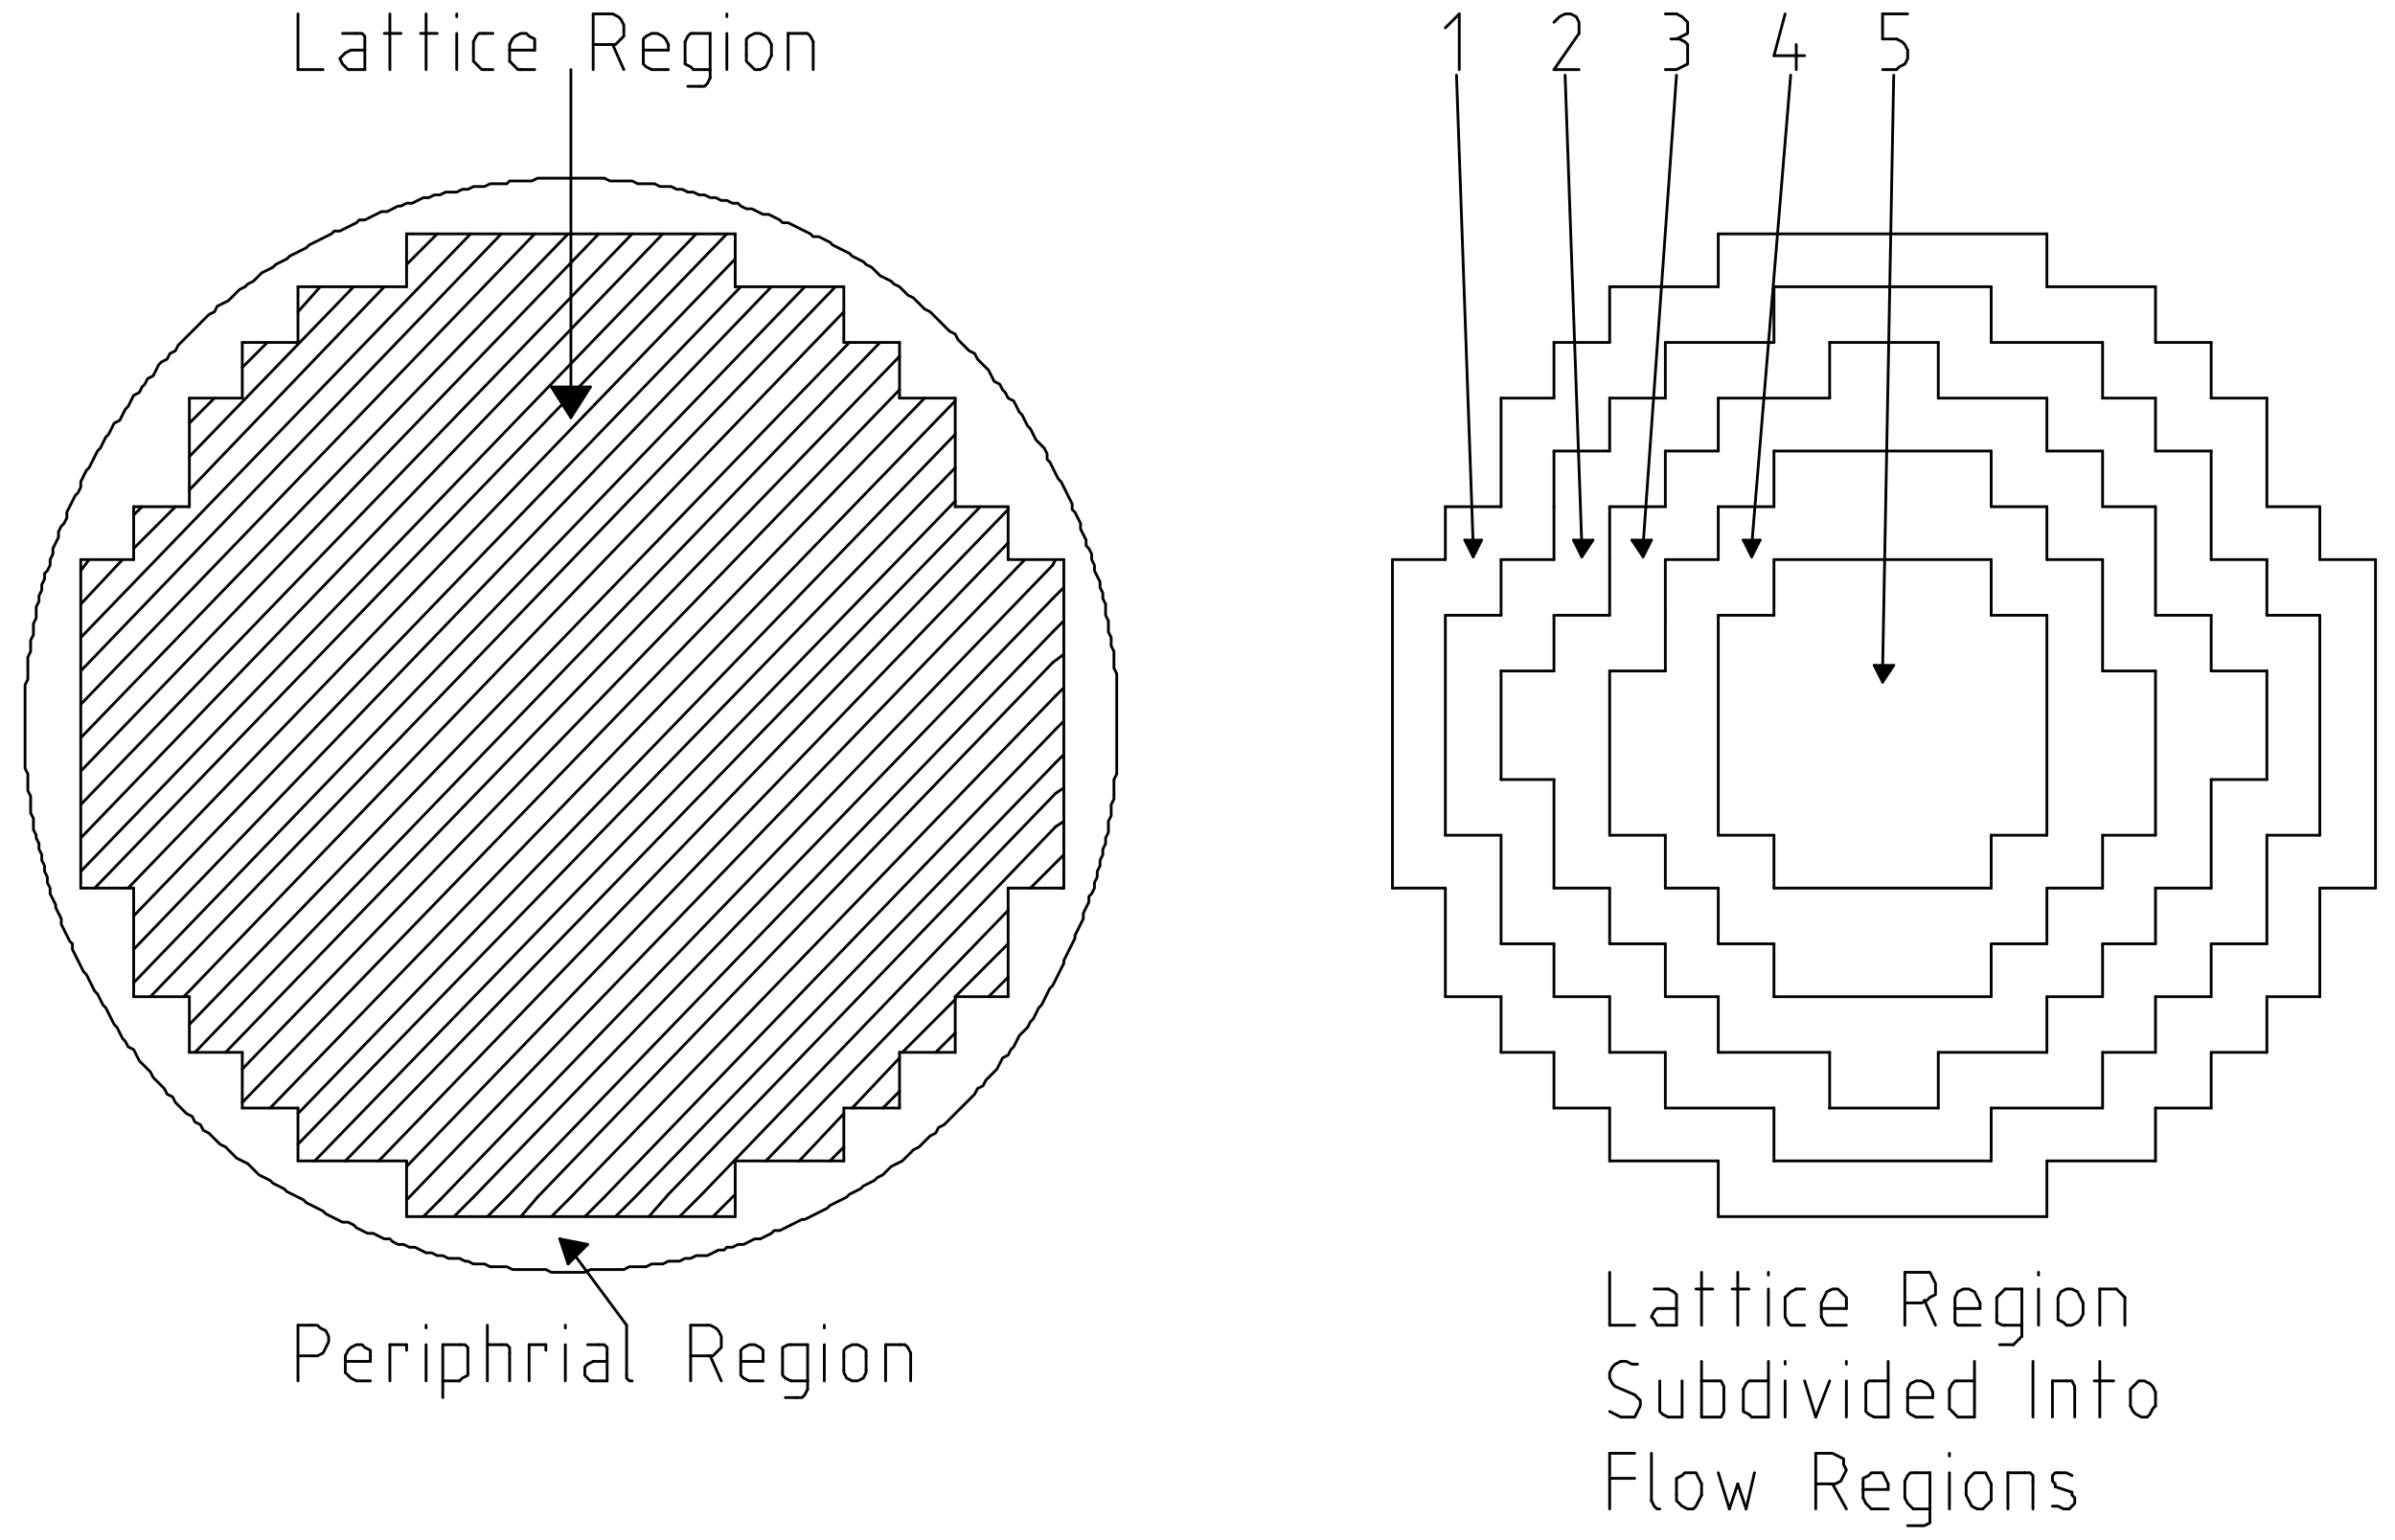 <?xml version="1.0" encoding="UTF-8" standalone="no"?>
<svg width="303.389mm" height="195.086mm"
 viewBox="0 0 860 553"
 xmlns="http://www.w3.org/2000/svg" xmlns:xlink="http://www.w3.org/1999/xlink"  version="1.2" baseProfile="tiny">
<title>Qt SVG Document</title>
<desc>Generated with Qt</desc>
<defs>
</defs>
<g fill="none" stroke="black" stroke-width="1" fill-rule="evenodd" stroke-linecap="square" stroke-linejoin="bevel" >

<g fill="#ffffff" fill-opacity="1" stroke="none" transform="matrix(1,0,0,1,0,0)"
font-family="MS Shell Dlg 2" font-size="8.25" font-weight="400" font-style="normal" 
>
<path vector-effect="none" fill-rule="evenodd" d="M0,0 L860,0 L860,553 L0,553 L0,0"/>
</g>

<g fill="#000000" fill-opacity="1" stroke="none" transform="matrix(1,0,0,1,0,0)"
font-family="MS Shell Dlg 2" font-size="8.25" font-weight="400" font-style="normal" 
>
<path vector-effect="none" fill-rule="evenodd" d="M212,139 L198,139 L205,150 L212,139"/>
</g>

<g fill="#000000" fill-opacity="1" stroke="none" transform="matrix(1,0,0,1,0,0)"
font-family="MS Shell Dlg 2" font-size="8.25" font-weight="400" font-style="normal" 
>
<path vector-effect="none" fill-rule="evenodd" d="M204,454 L211,447 L201,445 L204,454"/>
</g>

<g fill="#000000" fill-opacity="1" stroke="none" transform="matrix(1,0,0,1,0,0)"
font-family="MS Shell Dlg 2" font-size="8.25" font-weight="400" font-style="normal" 
>
<path vector-effect="none" fill-rule="evenodd" d="M532,194 L526,194 L529,200 L532,194"/>
</g>

<g fill="#000000" fill-opacity="1" stroke="none" transform="matrix(1,0,0,1,0,0)"
font-family="MS Shell Dlg 2" font-size="8.25" font-weight="400" font-style="normal" 
>
<path vector-effect="none" fill-rule="evenodd" d="M572,194 L565,194 L568,200 L572,194"/>
</g>

<g fill="#000000" fill-opacity="1" stroke="none" transform="matrix(1,0,0,1,0,0)"
font-family="MS Shell Dlg 2" font-size="8.25" font-weight="400" font-style="normal" 
>
<path vector-effect="none" fill-rule="evenodd" d="M593,194 L586,194 L590,200 L593,194"/>
</g>

<g fill="#000000" fill-opacity="1" stroke="none" transform="matrix(1,0,0,1,0,0)"
font-family="MS Shell Dlg 2" font-size="8.25" font-weight="400" font-style="normal" 
>
<path vector-effect="none" fill-rule="evenodd" d="M632,194 L626,194 L629,200 L632,194"/>
</g>

<g fill="#000000" fill-opacity="1" stroke="none" transform="matrix(1,0,0,1,0,0)"
font-family="MS Shell Dlg 2" font-size="8.25" font-weight="400" font-style="normal" 
>
<path vector-effect="none" fill-rule="evenodd" d="M680,239 L673,239 L676,245 L680,239"/>
</g>

<g fill="none" stroke="#000000" stroke-opacity="1" stroke-width="1" stroke-linecap="round" stroke-linejoin="round" transform="matrix(1,0,0,1,0,0)"
font-family="MS Shell Dlg 2" font-size="8.25" font-weight="400" font-style="normal" 
>
<polyline fill="none" vector-effect="non-scaling-stroke" points="256,437 264,429 " />
<polyline fill="none" vector-effect="non-scaling-stroke" points="244,437 252,429 " />
<polyline fill="none" vector-effect="non-scaling-stroke" points="233,437 240,429 " />
<polyline fill="none" vector-effect="non-scaling-stroke" points="221,437 229,429 " />
<polyline fill="none" vector-effect="non-scaling-stroke" points="210,437 217,430 " />
<polyline fill="none" vector-effect="non-scaling-stroke" points="198,437 205,430 " />
<polyline fill="none" vector-effect="non-scaling-stroke" points="187,437 193,430 " />
<polyline fill="none" vector-effect="non-scaling-stroke" points="175,437 182,430 " />
<polyline fill="none" vector-effect="non-scaling-stroke" points="163,437 170,430 " />
<polyline fill="none" vector-effect="non-scaling-stroke" points="152,437 158,431 " />
<polyline fill="none" vector-effect="non-scaling-stroke" points="68,152 77,143 " />
<polyline fill="none" vector-effect="non-scaling-stroke" points="87,132 96,123 " />
<polyline fill="none" vector-effect="non-scaling-stroke" points="107,112 115,103 " />
<polyline fill="none" vector-effect="non-scaling-stroke" points="29,205 32,201 " />
<polyline fill="none" vector-effect="non-scaling-stroke" points="48,185 51,182 " />
<polyline fill="none" vector-effect="non-scaling-stroke" points="68,164 127,103 " />
<polyline fill="none" vector-effect="non-scaling-stroke" points="29,217 44,201 " />
<polyline fill="none" vector-effect="non-scaling-stroke" points="48,197 63,182 " />
<polyline fill="none" vector-effect="non-scaling-stroke" points="68,176 138,103 " />
<polyline fill="none" vector-effect="non-scaling-stroke" points="146,95 157,84 " />
<polyline fill="none" vector-effect="non-scaling-stroke" points="29,229 169,84 " />
<polyline fill="none" vector-effect="non-scaling-stroke" points="29,241 180,84 " />
<polyline fill="none" vector-effect="non-scaling-stroke" points="29,253 192,84 " />
<polyline fill="none" vector-effect="non-scaling-stroke" points="29,265 204,84 " />
<polyline fill="none" vector-effect="non-scaling-stroke" points="29,277 215,84 " />
<polyline fill="none" vector-effect="non-scaling-stroke" points="29,289 227,84 " />
<polyline fill="none" vector-effect="non-scaling-stroke" points="29,301 238,84 " />
<polyline fill="none" vector-effect="non-scaling-stroke" points="29,313 250,84 " />
<polyline fill="none" vector-effect="non-scaling-stroke" points="34,319 261,84 " />
<polyline fill="none" vector-effect="non-scaling-stroke" points="46,319 264,93 " />
<polyline fill="none" vector-effect="non-scaling-stroke" points="48,329 266,103 " />
<polyline fill="none" vector-effect="non-scaling-stroke" points="48,341 277,103 " />
<polyline fill="none" vector-effect="non-scaling-stroke" points="48,353 289,103 " />
<polyline fill="none" vector-effect="non-scaling-stroke" points="54,358 300,103 " />
<polyline fill="none" vector-effect="non-scaling-stroke" points="66,358 303,112 " />
<polyline fill="none" vector-effect="non-scaling-stroke" points="68,368 305,123 " />
<polyline fill="none" vector-effect="non-scaling-stroke" points="70,378 316,123 " />
<polyline fill="none" vector-effect="non-scaling-stroke" points="81,378 323,128 " />
<polyline fill="none" vector-effect="non-scaling-stroke" points="87,384 323,140 " />
<polyline fill="none" vector-effect="non-scaling-stroke" points="87,396 332,143 " />
<polyline fill="none" vector-effect="non-scaling-stroke" points="97,398 343,144 " />
<polyline fill="none" vector-effect="non-scaling-stroke" points="107,400 343,156 " />
<polyline fill="none" vector-effect="non-scaling-stroke" points="107,411 343,168 " />
<polyline fill="none" vector-effect="non-scaling-stroke" points="113,417 343,180 " />
<polyline fill="none" vector-effect="non-scaling-stroke" points="124,417 352,182 " />
<polyline fill="none" vector-effect="non-scaling-stroke" points="136,417 362,183 " />
<polyline fill="none" vector-effect="non-scaling-stroke" points="146,419 362,195 " />
<polyline fill="none" vector-effect="non-scaling-stroke" points="146,431 368,201 " />
<polyline fill="none" vector-effect="non-scaling-stroke" points="158,431 378,203 " />
<polyline fill="none" vector-effect="non-scaling-stroke" points="170,430 378,215 " />
<polyline fill="none" vector-effect="non-scaling-stroke" points="182,430 378,227 " />
<polyline fill="none" vector-effect="non-scaling-stroke" points="193,430 378,238 " />
<polyline fill="none" vector-effect="non-scaling-stroke" points="205,430 379,250 " />
<polyline fill="none" vector-effect="non-scaling-stroke" points="217,430 379,262 " />
<polyline fill="none" vector-effect="non-scaling-stroke" points="229,429 379,274 " />
<polyline fill="none" vector-effect="non-scaling-stroke" points="240,429 379,285 " />
<polyline fill="none" vector-effect="non-scaling-stroke" points="252,429 379,297 " />
</g>

<g fill="#000000" fill-opacity="1" stroke="none" transform="matrix(1,0,0,1,0,0)"
font-family="MS Shell Dlg 2" font-size="8.25" font-weight="400" font-style="normal" 
>
<path vector-effect="none" fill-rule="evenodd" d="M264.5,429 C264.5,429.276 264.276,429.5 264,429.5 C263.724,429.5 263.5,429.276 263.5,429 C263.5,428.724 263.724,428.5 264,428.5 C264.276,428.5 264.5,428.724 264.5,429 "/>
</g>

<g fill="none" stroke="#000000" stroke-opacity="1" stroke-width="1" stroke-linecap="round" stroke-linejoin="round" transform="matrix(1,0,0,1,0,0)"
font-family="MS Shell Dlg 2" font-size="8.25" font-weight="400" font-style="normal" 
>
<polyline fill="none" vector-effect="non-scaling-stroke" points="275,417 362,327 " />
<polyline fill="none" vector-effect="non-scaling-stroke" points="370,319 380,309 " />
<polyline fill="none" vector-effect="non-scaling-stroke" points="287,417 303,400 " />
<polyline fill="none" vector-effect="non-scaling-stroke" points="306,398 323,380 " />
<polyline fill="none" vector-effect="non-scaling-stroke" points="324,378 343,359 " />
<polyline fill="none" vector-effect="non-scaling-stroke" points="343,358 362,339 " />
<polyline fill="none" vector-effect="non-scaling-stroke" points="298,417 303,412 " />
<polyline fill="none" vector-effect="non-scaling-stroke" points="317,398 323,392 " />
<polyline fill="none" vector-effect="non-scaling-stroke" points="336,378 343,371 " />
<polyline fill="none" vector-effect="non-scaling-stroke" points="355,358 362,351 " />
<polyline fill="none" vector-effect="non-scaling-stroke" points="381,319 382,319 " />
<polyline fill="none" vector-effect="non-scaling-stroke" points="380,309 382,307 " />
<polyline fill="none" vector-effect="non-scaling-stroke" points="379,297 382,295 " />
<polyline fill="none" vector-effect="non-scaling-stroke" points="379,285 382,283 " />
<polyline fill="none" vector-effect="non-scaling-stroke" points="379,274 382,271 " />
<polyline fill="none" vector-effect="non-scaling-stroke" points="379,262 382,259 " />
<polyline fill="none" vector-effect="non-scaling-stroke" points="379,250 382,247 " />
<polyline fill="none" vector-effect="non-scaling-stroke" points="378,238 382,235 " />
<polyline fill="none" vector-effect="non-scaling-stroke" points="378,227 382,223 " />
<polyline fill="none" vector-effect="non-scaling-stroke" points="378,215 382,211 " />
<polyline fill="none" vector-effect="non-scaling-stroke" points="378,203 379,201 " />
<polyline fill="none" vector-effect="non-scaling-stroke" points="401,260 401,258 401,256 401,254 401,252 401,250 401,248 401,246 401,244 401,242 400,240 400,238 400,236 400,234 399,232 399,230 399,229 398,227 398,225 398,223 397,221 397,219 397,217 396,215 396,213 395,211 395,209 394,207 393,205 393,203 392,201 392,199 391,197 390,196 390,194 389,192 388,190 388,188 387,186 386,184 385,183 385,181 384,179 383,177 382,175 381,173 380,172 379,170 378,168 377,166 376,165 376,163 375,161 373,159 372,158 371,156 370,154 369,153 368,151 367,149 366,148 365,146 364,144 362,143 361,141 360,140 359,138 357,137 356,135 355,133 354,132 352,130 351,129 350,127 348,126 347,125 345,123 344,122 343,120 341,119 340,118 338,116 337,115 335,113 334,112 332,111 331,110 329,108 328,107 326,106 325,105 323,103 321,102 320,101 318,100 316,99 315,98 313,96 311,95 310,94 308,93 306,92 305,91 303,90 301,89 299,88 298,87 296,86 294,85 292,85 291,84 289,83 287,82 285,81 283,80 281,80 280,79 278,78 276,77 274,77 272,76 270,75 268,75 266,74 265,73 263,73 261,72 259,72 257,71 255,71 253,70 251,70 249,69 247,69 245,68 243,68 241,67 239,67 237,67 235,66 233,66 231,66 229,66 227,65 225,65 223,65 221,65 219,65 217,64 215,64 213,64 211,64 209,64 207,64 205,64 203,64 201,64 199,64 197,64 195,64 193,64 191,65 189,65 187,65 185,65 183,65 182,66 180,66 178,66 176,66 174,67 172,67 170,67 168,68 166,68 164,69 162,69 160,69 158,70 156,70 154,71 152,71 150,72 148,73 146,73 144,74 143,74 141,75 139,76 137,76 135,77 133,78 131,79 129,79 128,80 126,81 124,82 122,83 120,83 119,84 117,85 115,86 113,87 111,88 110,89 108,90 106,91 104,92 103,93 101,94 99,95 98,96 96,97 94,98 93,99 91,101 89,102 88,103 86,104 85,105 83,107 82,108 80,109 78,110 77,112 75,113 74,114 72,116 71,117 70,118 68,120 67,121 65,123 64,124 63,126 61,127 60,129 58,130 57,131 56,133 55,135 53,136 52,138 51,139 50,141 48,142 47,144 46,146 45,147 44,149 43,151 41,152 40,154 39,156 38,157 37,159 36,161 35,162 34,164 33,166 32,168 31,169 30,171 29,173 29,175 28,177 27,178 26,180 25,182 24,184 24,186 23,188 22,189 21,191 21,193 20,195 19,197 19,199 18,201 18,203 17,205 16,206 16,208 15,210 15,212 14,214 14,216 13,218 13,220 13,222 12,224 12,226 12,228 11,230 11,232 11,234 10,236 10,238 10,240 10,242 10,244 9,246 9,248 9,250 9,252 9,254 9,256 9,258 9,260 9,262 9,264 9,266 9,268 9,270 9,272 9,274 9,276 10,278 10,280 10,282 10,284 11,286 11,288 11,290 11,292 12,294 12,296 12,298 13,300 13,301 14,303 14,305 15,307 15,309 16,311 16,313 17,315 17,317 18,319 18,321 19,323 20,325 20,326 21,328 22,330 22,332 23,334 24,336 25,338 26,339 26,341 27,343 28,345 29,347 30,349 31,350 32,352 33,354 34,356 35,357 36,359 37,361 38,362 39,364 40,366 41,368 42,369 43,371 44,373 45,374 46,376 48,377 49,379 50,381 51,382 53,384 54,385 55,387 56,388 58,390 59,391 60,393 62,394 63,396 64,397 66,399 67,400 69,401 70,403 72,404 73,406 75,407 76,408 78,410 79,411 81,412 82,413 84,415 85,416 87,417 89,418 90,419 92,421 93,422 95,423 97,424 98,425 100,426 102,427 103,428 105,429 107,430 109,431 110,432 112,433 114,434 116,435 117,436 119,437 121,438 123,439 125,439 127,440 128,441 130,442 132,443 134,443 136,444 138,445 140,445 141,446 143,447 145,447 147,448 149,448 151,449 153,450 155,450 157,451 159,451 161,452 163,452 165,452 167,453 168,453 170,454 172,454 174,454 176,455 178,455 180,455 182,455 184,456 186,456 188,456 190,456 192,456 194,456 196,456 198,457 200,457 202,457 204,457 206,457 208,457 210,457 212,456 214,456 216,456 218,456 220,456 222,456 224,456 226,455 228,455 230,455 232,455 234,454 236,454 238,454 240,453 242,453 244,453 246,452 248,452 250,451 252,451 254,451 256,450 258,449 260,449 261,448 263,448 265,447 267,447 269,446 271,445 273,445 275,444 277,443 278,442 280,442 282,441 284,440 286,439 288,438 289,438 291,437 293,436 295,435 297,434 298,433 300,432 302,431 304,430 305,429 307,428 309,427 310,426 312,425 314,424 315,423 317,422 319,420 320,419 322,418 324,417 325,416 327,414 328,413 330,412 331,411 333,409 334,408 336,407 337,405 339,404 340,403 342,401 343,400 345,398 346,397 347,396 349,394 350,393 351,391 353,390 354,388 355,387 357,385 358,384 359,382 360,380 362,379 363,377 364,376 365,374 366,372 367,371 369,369 370,367 371,366 372,364 373,362 374,361 375,359 376,357 377,355 378,354 379,352 380,350 381,348 382,346 382,345 383,343 384,341 385,339 386,337 386,336 387,334 388,332 389,330 389,328 390,326 391,324 391,322 392,321 393,319 393,317 394,315 394,313 395,311 395,309 396,307 396,305 397,303 397,301 398,299 398,297 398,295 399,293 399,291 399,289 400,287 400,285 400,283 400,281 400,280 401,278 401,276 401,274 401,272 401,270 401,268 401,266 401,264 401,262 401,260 " />
<polyline fill="none" vector-effect="non-scaling-stroke" points="146,437 264,437 " />
<polyline fill="none" vector-effect="non-scaling-stroke" points="264,437 264,417 " />
<polyline fill="none" vector-effect="non-scaling-stroke" points="264,417 303,417 " />
<polyline fill="none" vector-effect="non-scaling-stroke" points="303,417 303,398 " />
<polyline fill="none" vector-effect="non-scaling-stroke" points="303,398 323,398 " />
<polyline fill="none" vector-effect="non-scaling-stroke" points="323,398 323,378 " />
<polyline fill="none" vector-effect="non-scaling-stroke" points="323,378 343,378 " />
<polyline fill="none" vector-effect="non-scaling-stroke" points="343,378 343,358 " />
<polyline fill="none" vector-effect="non-scaling-stroke" points="343,358 362,358 " />
<polyline fill="none" vector-effect="non-scaling-stroke" points="362,358 362,319 " />
<polyline fill="none" vector-effect="non-scaling-stroke" points="362,319 382,319 " />
<polyline fill="none" vector-effect="non-scaling-stroke" points="382,319 382,201 " />
<polyline fill="none" vector-effect="non-scaling-stroke" points="382,201 362,201 " />
<polyline fill="none" vector-effect="non-scaling-stroke" points="362,201 362,182 " />
<polyline fill="none" vector-effect="non-scaling-stroke" points="362,182 343,182 " />
<polyline fill="none" vector-effect="non-scaling-stroke" points="343,182 343,143 " />
<polyline fill="none" vector-effect="non-scaling-stroke" points="343,143 323,143 " />
<polyline fill="none" vector-effect="non-scaling-stroke" points="323,143 323,123 " />
<polyline fill="none" vector-effect="non-scaling-stroke" points="323,123 303,123 " />
<polyline fill="none" vector-effect="non-scaling-stroke" points="303,123 303,103 " />
<polyline fill="none" vector-effect="non-scaling-stroke" points="303,103 264,103 " />
<polyline fill="none" vector-effect="non-scaling-stroke" points="264,103 264,84 " />
<polyline fill="none" vector-effect="non-scaling-stroke" points="264,84 146,84 " />
<polyline fill="none" vector-effect="non-scaling-stroke" points="146,84 146,103 " />
<polyline fill="none" vector-effect="non-scaling-stroke" points="146,103 107,103 " />
<polyline fill="none" vector-effect="non-scaling-stroke" points="107,103 107,123 " />
<polyline fill="none" vector-effect="non-scaling-stroke" points="107,123 87,123 " />
<polyline fill="none" vector-effect="non-scaling-stroke" points="87,123 87,143 " />
<polyline fill="none" vector-effect="non-scaling-stroke" points="87,143 68,143 " />
<polyline fill="none" vector-effect="non-scaling-stroke" points="68,143 68,182 " />
<polyline fill="none" vector-effect="non-scaling-stroke" points="68,182 48,182 " />
<polyline fill="none" vector-effect="non-scaling-stroke" points="48,182 48,201 " />
<polyline fill="none" vector-effect="non-scaling-stroke" points="48,201 29,201 " />
<polyline fill="none" vector-effect="non-scaling-stroke" points="29,201 29,319 " />
<polyline fill="none" vector-effect="non-scaling-stroke" points="29,319 48,319 " />
<polyline fill="none" vector-effect="non-scaling-stroke" points="48,319 48,358 " />
<polyline fill="none" vector-effect="non-scaling-stroke" points="48,358 68,358 " />
<polyline fill="none" vector-effect="non-scaling-stroke" points="68,358 68,378 " />
<polyline fill="none" vector-effect="non-scaling-stroke" points="68,378 87,378 " />
<polyline fill="none" vector-effect="non-scaling-stroke" points="87,378 87,398 " />
<polyline fill="none" vector-effect="non-scaling-stroke" points="87,398 107,398 " />
<polyline fill="none" vector-effect="non-scaling-stroke" points="107,398 107,417 " />
<polyline fill="none" vector-effect="non-scaling-stroke" points="107,417 146,417 " />
<polyline fill="none" vector-effect="non-scaling-stroke" points="146,417 146,437 " />
<polyline fill="none" vector-effect="non-scaling-stroke" points="617,437 735,437 " />
<polyline fill="none" vector-effect="non-scaling-stroke" points="735,437 735,417 " />
<polyline fill="none" vector-effect="non-scaling-stroke" points="735,417 774,417 " />
<polyline fill="none" vector-effect="non-scaling-stroke" points="774,417 774,398 " />
<polyline fill="none" vector-effect="non-scaling-stroke" points="774,398 794,398 " />
<polyline fill="none" vector-effect="non-scaling-stroke" points="794,398 794,378 " />
<polyline fill="none" vector-effect="non-scaling-stroke" points="794,378 814,378 " />
<polyline fill="none" vector-effect="non-scaling-stroke" points="814,378 814,358 " />
<polyline fill="none" vector-effect="non-scaling-stroke" points="814,358 833,358 " />
<polyline fill="none" vector-effect="non-scaling-stroke" points="833,358 833,319 " />
<polyline fill="none" vector-effect="non-scaling-stroke" points="833,319 853,319 " />
<polyline fill="none" vector-effect="non-scaling-stroke" points="853,319 853,201 " />
<polyline fill="none" vector-effect="non-scaling-stroke" points="853,201 833,201 " />
<polyline fill="none" vector-effect="non-scaling-stroke" points="833,201 833,182 " />
<polyline fill="none" vector-effect="non-scaling-stroke" points="833,182 814,182 " />
<polyline fill="none" vector-effect="non-scaling-stroke" points="814,182 814,143 " />
<polyline fill="none" vector-effect="non-scaling-stroke" points="814,143 794,143 " />
<polyline fill="none" vector-effect="non-scaling-stroke" points="794,143 794,123 " />
<polyline fill="none" vector-effect="non-scaling-stroke" points="794,123 774,123 " />
<polyline fill="none" vector-effect="non-scaling-stroke" points="774,123 774,103 " />
<polyline fill="none" vector-effect="non-scaling-stroke" points="774,103 735,103 " />
<polyline fill="none" vector-effect="non-scaling-stroke" points="735,103 735,84 " />
<polyline fill="none" vector-effect="non-scaling-stroke" points="735,84 617,84 " />
<polyline fill="none" vector-effect="non-scaling-stroke" points="617,84 617,103 " />
<polyline fill="none" vector-effect="non-scaling-stroke" points="617,103 578,103 " />
<polyline fill="none" vector-effect="non-scaling-stroke" points="578,103 578,123 " />
<polyline fill="none" vector-effect="non-scaling-stroke" points="578,123 558,123 " />
<polyline fill="none" vector-effect="non-scaling-stroke" points="558,123 558,143 " />
<polyline fill="none" vector-effect="non-scaling-stroke" points="558,143 539,143 " />
<polyline fill="none" vector-effect="non-scaling-stroke" points="539,143 539,182 " />
<polyline fill="none" vector-effect="non-scaling-stroke" points="539,182 519,182 " />
<polyline fill="none" vector-effect="non-scaling-stroke" points="519,182 519,201 " />
<polyline fill="none" vector-effect="non-scaling-stroke" points="519,201 500,201 " />
<polyline fill="none" vector-effect="non-scaling-stroke" points="500,201 500,319 " />
<polyline fill="none" vector-effect="non-scaling-stroke" points="500,319 519,319 " />
<polyline fill="none" vector-effect="non-scaling-stroke" points="519,319 519,358 " />
<polyline fill="none" vector-effect="non-scaling-stroke" points="519,358 539,358 " />
<polyline fill="none" vector-effect="non-scaling-stroke" points="539,358 539,378 " />
<polyline fill="none" vector-effect="non-scaling-stroke" points="539,378 558,378 " />
<polyline fill="none" vector-effect="non-scaling-stroke" points="558,378 558,398 " />
<polyline fill="none" vector-effect="non-scaling-stroke" points="558,398 578,398 " />
<polyline fill="none" vector-effect="non-scaling-stroke" points="578,398 578,417 " />
<polyline fill="none" vector-effect="non-scaling-stroke" points="578,417 617,417 " />
<polyline fill="none" vector-effect="non-scaling-stroke" points="617,417 617,437 " />
<polyline fill="none" vector-effect="non-scaling-stroke" points="637,417 715,417 " />
<polyline fill="none" vector-effect="non-scaling-stroke" points="715,417 715,398 " />
<polyline fill="none" vector-effect="non-scaling-stroke" points="715,398 755,398 " />
<polyline fill="none" vector-effect="non-scaling-stroke" points="755,398 755,378 " />
<polyline fill="none" vector-effect="non-scaling-stroke" points="755,378 774,378 " />
<polyline fill="none" vector-effect="non-scaling-stroke" points="774,378 774,358 " />
<polyline fill="none" vector-effect="non-scaling-stroke" points="774,358 794,358 " />
<polyline fill="none" vector-effect="non-scaling-stroke" points="794,358 794,339 " />
<polyline fill="none" vector-effect="non-scaling-stroke" points="794,339 814,339 " />
<polyline fill="none" vector-effect="non-scaling-stroke" points="814,339 814,300 " />
<polyline fill="none" vector-effect="non-scaling-stroke" points="814,300 833,300 " />
<polyline fill="none" vector-effect="non-scaling-stroke" points="833,300 833,221 " />
<polyline fill="none" vector-effect="non-scaling-stroke" points="833,221 814,221 " />
<polyline fill="none" vector-effect="non-scaling-stroke" points="814,221 814,201 " />
<polyline fill="none" vector-effect="non-scaling-stroke" points="814,201 794,201 " />
<polyline fill="none" vector-effect="non-scaling-stroke" points="794,201 794,162 " />
<polyline fill="none" vector-effect="non-scaling-stroke" points="794,162 774,162 " />
<polyline fill="none" vector-effect="non-scaling-stroke" points="774,162 774,143 " />
<polyline fill="none" vector-effect="non-scaling-stroke" points="774,143 755,143 " />
<polyline fill="none" vector-effect="non-scaling-stroke" points="755,143 755,123 " />
<polyline fill="none" vector-effect="non-scaling-stroke" points="755,123 715,123 " />
<polyline fill="none" vector-effect="non-scaling-stroke" points="715,123 715,103 " />
<polyline fill="none" vector-effect="non-scaling-stroke" points="715,103 637,103 " />
<polyline fill="none" vector-effect="non-scaling-stroke" points="637,103 637,123 " />
<polyline fill="none" vector-effect="non-scaling-stroke" points="637,123 598,123 " />
<polyline fill="none" vector-effect="non-scaling-stroke" points="598,123 598,143 " />
<polyline fill="none" vector-effect="non-scaling-stroke" points="598,143 578,143 " />
<polyline fill="none" vector-effect="non-scaling-stroke" points="578,143 578,162 " />
<polyline fill="none" vector-effect="non-scaling-stroke" points="578,162 558,162 " />
<polyline fill="none" vector-effect="non-scaling-stroke" points="558,162 558,182 " />
<polyline fill="none" vector-effect="non-scaling-stroke" points="558,182 558,201 " />
<polyline fill="none" vector-effect="non-scaling-stroke" points="558,201 539,201 " />
<polyline fill="none" vector-effect="non-scaling-stroke" points="539,201 539,221 " />
<polyline fill="none" vector-effect="non-scaling-stroke" points="539,221 519,221 " />
<polyline fill="none" vector-effect="non-scaling-stroke" points="519,221 519,300 " />
<polyline fill="none" vector-effect="non-scaling-stroke" points="519,300 539,300 " />
<polyline fill="none" vector-effect="non-scaling-stroke" points="539,300 539,339 " />
<polyline fill="none" vector-effect="non-scaling-stroke" points="539,339 558,339 " />
<polyline fill="none" vector-effect="non-scaling-stroke" points="558,339 558,358 " />
<polyline fill="none" vector-effect="non-scaling-stroke" points="558,358 578,358 " />
<polyline fill="none" vector-effect="non-scaling-stroke" points="578,358 578,378 " />
<polyline fill="none" vector-effect="non-scaling-stroke" points="578,378 598,378 " />
<polyline fill="none" vector-effect="non-scaling-stroke" points="598,378 598,398 " />
<polyline fill="none" vector-effect="non-scaling-stroke" points="598,398 637,398 " />
<polyline fill="none" vector-effect="non-scaling-stroke" points="637,398 637,417 " />
</g>

<g fill="#000000" fill-opacity="1" stroke="none" transform="matrix(1,0,0,1,0,0)"
font-family="MS Shell Dlg 2" font-size="8.25" font-weight="400" font-style="normal" 
>
<path vector-effect="none" fill-rule="evenodd" d="M637.5,417 C637.5,417.276 637.276,417.5 637,417.5 C636.724,417.5 636.5,417.276 636.5,417 C636.5,416.724 636.724,416.5 637,416.5 C637.276,416.5 637.5,416.724 637.5,417 "/>
</g>

<g fill="none" stroke="#000000" stroke-opacity="1" stroke-width="1" stroke-linecap="round" stroke-linejoin="round" transform="matrix(1,0,0,1,0,0)"
font-family="MS Shell Dlg 2" font-size="8.25" font-weight="400" font-style="normal" 
>
<polyline fill="none" vector-effect="non-scaling-stroke" points="657,398 696,398 " />
<polyline fill="none" vector-effect="non-scaling-stroke" points="696,398 696,378 " />
<polyline fill="none" vector-effect="non-scaling-stroke" points="696,378 735,378 " />
<polyline fill="none" vector-effect="non-scaling-stroke" points="735,378 735,358 " />
<polyline fill="none" vector-effect="non-scaling-stroke" points="735,358 755,358 " />
<polyline fill="none" vector-effect="non-scaling-stroke" points="755,358 755,339 " />
<polyline fill="none" vector-effect="non-scaling-stroke" points="755,339 774,339 " />
<polyline fill="none" vector-effect="non-scaling-stroke" points="774,339 774,319 " />
<polyline fill="none" vector-effect="non-scaling-stroke" points="774,319 794,319 " />
<polyline fill="none" vector-effect="non-scaling-stroke" points="794,319 794,280 " />
<polyline fill="none" vector-effect="non-scaling-stroke" points="794,280 814,280 " />
<polyline fill="none" vector-effect="non-scaling-stroke" points="814,280 814,241 " />
<polyline fill="none" vector-effect="non-scaling-stroke" points="814,241 794,241 " />
<polyline fill="none" vector-effect="non-scaling-stroke" points="794,241 794,221 " />
<polyline fill="none" vector-effect="non-scaling-stroke" points="794,221 774,221 " />
<polyline fill="none" vector-effect="non-scaling-stroke" points="774,221 774,182 " />
<polyline fill="none" vector-effect="non-scaling-stroke" points="774,182 755,182 " />
<polyline fill="none" vector-effect="non-scaling-stroke" points="755,182 755,162 " />
<polyline fill="none" vector-effect="non-scaling-stroke" points="755,162 735,162 " />
<polyline fill="none" vector-effect="non-scaling-stroke" points="735,162 735,143 " />
<polyline fill="none" vector-effect="non-scaling-stroke" points="735,143 696,143 " />
<polyline fill="none" vector-effect="non-scaling-stroke" points="696,143 696,123 " />
<polyline fill="none" vector-effect="non-scaling-stroke" points="696,123 657,123 " />
<polyline fill="none" vector-effect="non-scaling-stroke" points="657,123 657,143 " />
<polyline fill="none" vector-effect="non-scaling-stroke" points="657,143 617,143 " />
<polyline fill="none" vector-effect="non-scaling-stroke" points="617,143 617,162 " />
<polyline fill="none" vector-effect="non-scaling-stroke" points="617,162 598,162 " />
<polyline fill="none" vector-effect="non-scaling-stroke" points="598,162 598,182 " />
<polyline fill="none" vector-effect="non-scaling-stroke" points="598,182 578,182 " />
<polyline fill="none" vector-effect="non-scaling-stroke" points="578,182 578,201 " />
<polyline fill="none" vector-effect="non-scaling-stroke" points="578,201 578,221 " />
<polyline fill="none" vector-effect="non-scaling-stroke" points="578,221 558,221 " />
<polyline fill="none" vector-effect="non-scaling-stroke" points="558,221 558,241 " />
<polyline fill="none" vector-effect="non-scaling-stroke" points="558,241 539,241 " />
<polyline fill="none" vector-effect="non-scaling-stroke" points="539,241 539,280 " />
<polyline fill="none" vector-effect="non-scaling-stroke" points="539,280 558,280 " />
<polyline fill="none" vector-effect="non-scaling-stroke" points="558,280 558,319 " />
<polyline fill="none" vector-effect="non-scaling-stroke" points="558,319 578,319 " />
<polyline fill="none" vector-effect="non-scaling-stroke" points="578,319 578,339 " />
<polyline fill="none" vector-effect="non-scaling-stroke" points="578,339 598,339 " />
<polyline fill="none" vector-effect="non-scaling-stroke" points="598,339 598,358 " />
<polyline fill="none" vector-effect="non-scaling-stroke" points="598,358 617,358 " />
<polyline fill="none" vector-effect="non-scaling-stroke" points="617,358 617,378 " />
<polyline fill="none" vector-effect="non-scaling-stroke" points="617,378 657,378 " />
<polyline fill="none" vector-effect="non-scaling-stroke" points="657,378 657,398 " />
</g>

<g fill="#000000" fill-opacity="1" stroke="none" transform="matrix(1,0,0,1,0,0)"
font-family="MS Shell Dlg 2" font-size="8.25" font-weight="400" font-style="normal" 
>
<path vector-effect="none" fill-rule="evenodd" d="M657.5,398 C657.5,398.276 657.276,398.5 657,398.5 C656.724,398.5 656.5,398.276 656.5,398 C656.5,397.724 656.724,397.5 657,397.5 C657.276,397.5 657.5,397.724 657.5,398 "/>
</g>

<g fill="none" stroke="#000000" stroke-opacity="1" stroke-width="1" stroke-linecap="round" stroke-linejoin="round" transform="matrix(1,0,0,1,0,0)"
font-family="MS Shell Dlg 2" font-size="8.25" font-weight="400" font-style="normal" 
>
<polyline fill="none" vector-effect="non-scaling-stroke" points="637,358 715,358 " />
<polyline fill="none" vector-effect="non-scaling-stroke" points="715,358 715,339 " />
<polyline fill="none" vector-effect="non-scaling-stroke" points="715,339 735,339 " />
<polyline fill="none" vector-effect="non-scaling-stroke" points="735,339 735,319 " />
<polyline fill="none" vector-effect="non-scaling-stroke" points="735,319 755,319 " />
<polyline fill="none" vector-effect="non-scaling-stroke" points="755,319 755,300 " />
<polyline fill="none" vector-effect="non-scaling-stroke" points="755,300 774,300 " />
<polyline fill="none" vector-effect="non-scaling-stroke" points="774,300 774,241 " />
<polyline fill="none" vector-effect="non-scaling-stroke" points="774,241 755,241 " />
<polyline fill="none" vector-effect="non-scaling-stroke" points="755,241 755,201 " />
<polyline fill="none" vector-effect="non-scaling-stroke" points="755,201 735,201 " />
<polyline fill="none" vector-effect="non-scaling-stroke" points="735,201 735,182 " />
<polyline fill="none" vector-effect="non-scaling-stroke" points="735,182 715,182 " />
<polyline fill="none" vector-effect="non-scaling-stroke" points="715,182 715,162 " />
<polyline fill="none" vector-effect="non-scaling-stroke" points="715,162 637,162 " />
<polyline fill="none" vector-effect="non-scaling-stroke" points="637,162 637,182 " />
<polyline fill="none" vector-effect="non-scaling-stroke" points="637,182 617,182 " />
<polyline fill="none" vector-effect="non-scaling-stroke" points="617,182 617,201 " />
<polyline fill="none" vector-effect="non-scaling-stroke" points="617,201 598,201 " />
<polyline fill="none" vector-effect="non-scaling-stroke" points="598,201 598,221 " />
<polyline fill="none" vector-effect="non-scaling-stroke" points="598,221 598,241 " />
<polyline fill="none" vector-effect="non-scaling-stroke" points="598,241 578,241 " />
<polyline fill="none" vector-effect="non-scaling-stroke" points="578,241 578,300 " />
<polyline fill="none" vector-effect="non-scaling-stroke" points="578,300 598,300 " />
<polyline fill="none" vector-effect="non-scaling-stroke" points="598,300 598,319 " />
<polyline fill="none" vector-effect="non-scaling-stroke" points="598,319 617,319 " />
<polyline fill="none" vector-effect="non-scaling-stroke" points="617,319 617,339 " />
<polyline fill="none" vector-effect="non-scaling-stroke" points="617,339 637,339 " />
<polyline fill="none" vector-effect="non-scaling-stroke" points="637,339 637,358 " />
</g>

<g fill="#000000" fill-opacity="1" stroke="none" transform="matrix(1,0,0,1,0,0)"
font-family="MS Shell Dlg 2" font-size="8.25" font-weight="400" font-style="normal" 
>
<path vector-effect="none" fill-rule="evenodd" d="M637.5,358 C637.5,358.276 637.276,358.5 637,358.5 C636.724,358.5 636.5,358.276 636.5,358 C636.5,357.724 636.724,357.5 637,357.5 C637.276,357.5 637.5,357.724 637.5,358 "/>
</g>

<g fill="none" stroke="#000000" stroke-opacity="1" stroke-width="1" stroke-linecap="round" stroke-linejoin="round" transform="matrix(1,0,0,1,0,0)"
font-family="MS Shell Dlg 2" font-size="8.25" font-weight="400" font-style="normal" 
>
<polyline fill="none" vector-effect="non-scaling-stroke" points="617,221 617,300 " />
<polyline fill="none" vector-effect="non-scaling-stroke" points="617,300 637,300 " />
<polyline fill="none" vector-effect="non-scaling-stroke" points="637,300 637,319 " />
<polyline fill="none" vector-effect="non-scaling-stroke" points="637,319 715,319 " />
<polyline fill="none" vector-effect="non-scaling-stroke" points="715,319 715,300 " />
<polyline fill="none" vector-effect="non-scaling-stroke" points="715,300 735,300 " />
<polyline fill="none" vector-effect="non-scaling-stroke" points="735,300 735,221 " />
<polyline fill="none" vector-effect="non-scaling-stroke" points="735,221 715,221 " />
<polyline fill="none" vector-effect="non-scaling-stroke" points="715,221 715,201 " />
<polyline fill="none" vector-effect="non-scaling-stroke" points="715,201 637,201 " />
<polyline fill="none" vector-effect="non-scaling-stroke" points="637,201 637,221 " />
<polyline fill="none" vector-effect="non-scaling-stroke" points="637,221 617,221 " />
</g>

<g fill="#000000" fill-opacity="1" stroke="none" transform="matrix(1,0,0,1,0,0)"
font-family="MS Shell Dlg 2" font-size="8.25" font-weight="400" font-style="normal" 
>
<path vector-effect="none" fill-rule="evenodd" d="M617.5,221 C617.5,221.276 617.276,221.5 617,221.5 C616.724,221.5 616.5,221.276 616.5,221 C616.5,220.724 616.724,220.5 617,220.5 C617.276,220.5 617.5,220.724 617.5,221 "/>
</g>

<g fill="none" stroke="#000000" stroke-opacity="1" stroke-width="1" stroke-linecap="round" stroke-linejoin="round" transform="matrix(1,0,0,1,0,0)"
font-family="MS Shell Dlg 2" font-size="8.25" font-weight="400" font-style="normal" 
>
<polyline fill="none" vector-effect="non-scaling-stroke" points="107,496 107,476 " />
<polyline fill="none" vector-effect="non-scaling-stroke" points="107,476 112,476 " />
<polyline fill="none" vector-effect="non-scaling-stroke" points="112,487 114,487 116,486 117,484 118,482 118,480 117,478 115,477 114,476 112,476 " />
<polyline fill="none" vector-effect="non-scaling-stroke" points="112,487 107,487 " />
<polyline fill="none" vector-effect="non-scaling-stroke" points="133,496 128,496 " />
<polyline fill="none" vector-effect="non-scaling-stroke" points="124,493 125,494 126,495 128,496 " />
<polyline fill="none" vector-effect="non-scaling-stroke" points="124,493 124,487 " />
<polyline fill="none" vector-effect="non-scaling-stroke" points="133,487 133,485 131,484 130,483 128,483 126,484 125,485 124,487 " />
<polyline fill="none" vector-effect="non-scaling-stroke" points="133,487 133,489 " />
<polyline fill="none" vector-effect="non-scaling-stroke" points="133,489 124,489 " />
<polyline fill="none" vector-effect="non-scaling-stroke" points="140,496 140,483 " />
<polyline fill="none" vector-effect="non-scaling-stroke" points="140,483 146,483 " />
<polyline fill="none" vector-effect="non-scaling-stroke" points="146,483 146,485 " />
<polyline fill="none" vector-effect="non-scaling-stroke" points="153,496 153,483 " />
<polyline fill="none" vector-effect="non-scaling-stroke" points="153,477 153,476 " />
<polyline fill="none" vector-effect="non-scaling-stroke" points="159,502 159,483 " />
<polyline fill="none" vector-effect="non-scaling-stroke" points="159,483 165,483 " />
<polyline fill="none" vector-effect="non-scaling-stroke" points="168,486 168,484 167,483 165,483 " />
<polyline fill="none" vector-effect="non-scaling-stroke" points="168,486 168,493 " />
<polyline fill="none" vector-effect="non-scaling-stroke" points="165,496 166,495 168,494 168,493 " />
<polyline fill="none" vector-effect="non-scaling-stroke" points="165,496 159,496 " />
<polyline fill="none" vector-effect="non-scaling-stroke" points="175,496 175,476 " />
<polyline fill="none" vector-effect="non-scaling-stroke" points="175,483 180,483 " />
<polyline fill="none" vector-effect="non-scaling-stroke" points="183,486 183,484 182,483 180,483 " />
<polyline fill="none" vector-effect="non-scaling-stroke" points="183,486 183,496 " />
<polyline fill="none" vector-effect="non-scaling-stroke" points="190,496 190,483 " />
<polyline fill="none" vector-effect="non-scaling-stroke" points="190,483 196,483 " />
<polyline fill="none" vector-effect="non-scaling-stroke" points="196,483 196,485 " />
<polyline fill="none" vector-effect="non-scaling-stroke" points="203,496 203,483 " />
<polyline fill="none" vector-effect="non-scaling-stroke" points="203,477 203,476 " />
<polyline fill="none" vector-effect="non-scaling-stroke" points="211,483 215,483 " />
<polyline fill="none" vector-effect="non-scaling-stroke" points="218,486 218,484 217,483 215,483 " />
<polyline fill="none" vector-effect="non-scaling-stroke" points="218,486 218,496 " />
<polyline fill="none" vector-effect="non-scaling-stroke" points="218,496 213,496 " />
<polyline fill="none" vector-effect="non-scaling-stroke" points="213,489 211,490 210,491 210,492 210,494 211,495 212,496 213,496 " />
<polyline fill="none" vector-effect="non-scaling-stroke" points="213,489 218,489 " />
<polyline fill="none" vector-effect="non-scaling-stroke" points="225,476 225,494 " />
<polyline fill="none" vector-effect="non-scaling-stroke" points="225,494 225,495 226,496 227,496 " />
<polyline fill="none" vector-effect="non-scaling-stroke" points="248,496 248,476 " />
<polyline fill="none" vector-effect="non-scaling-stroke" points="248,476 254,476 " />
<polyline fill="none" vector-effect="non-scaling-stroke" points="254,487 256,487 257,486 259,484 259,482 259,480 258,478 257,477 255,476 254,476 " />
<polyline fill="none" vector-effect="non-scaling-stroke" points="254,487 248,487 " />
<polyline fill="none" vector-effect="non-scaling-stroke" points="259,496 255,487 " />
<polyline fill="none" vector-effect="non-scaling-stroke" points="274,496 269,496 " />
<polyline fill="none" vector-effect="non-scaling-stroke" points="266,493 266,494 267,495 269,496 " />
<polyline fill="none" vector-effect="non-scaling-stroke" points="266,493 266,487 " />
<polyline fill="none" vector-effect="non-scaling-stroke" points="274,487 274,485 273,484 271,483 269,483 267,484 266,485 266,487 " />
<polyline fill="none" vector-effect="non-scaling-stroke" points="274,487 274,489 " />
<polyline fill="none" vector-effect="non-scaling-stroke" points="274,489 266,489 " />
<polyline fill="none" vector-effect="non-scaling-stroke" points="282,502 286,502 " />
<polyline fill="none" vector-effect="non-scaling-stroke" points="286,502 288,502 289,501 290,499 " />
<polyline fill="none" vector-effect="non-scaling-stroke" points="290,499 290,483 " />
<polyline fill="none" vector-effect="non-scaling-stroke" points="290,483 284,483 " />
<polyline fill="none" vector-effect="non-scaling-stroke" points="284,483 283,483 281,484 281,486 " />
<polyline fill="none" vector-effect="non-scaling-stroke" points="281,486 281,493 " />
<polyline fill="none" vector-effect="non-scaling-stroke" points="281,493 281,494 282,495 284,496 " />
<polyline fill="none" vector-effect="non-scaling-stroke" points="284,496 290,496 " />
<polyline fill="none" vector-effect="non-scaling-stroke" points="296,496 296,483 " />
<polyline fill="none" vector-effect="non-scaling-stroke" points="296,477 296,476 " />
<polyline fill="none" vector-effect="non-scaling-stroke" points="303,492 303,493 304,495 306,496 308,496 310,495 311,493 311,492 " />
<polyline fill="none" vector-effect="non-scaling-stroke" points="303,492 303,487 " />
<polyline fill="none" vector-effect="non-scaling-stroke" points="311,487 311,485 310,484 308,483 306,483 304,484 303,485 303,487 " />
<polyline fill="none" vector-effect="non-scaling-stroke" points="311,487 311,492 " />
<polyline fill="none" vector-effect="non-scaling-stroke" points="318,496 318,483 " />
<polyline fill="none" vector-effect="non-scaling-stroke" points="318,483 323,483 " />
<polyline fill="none" vector-effect="non-scaling-stroke" points="327,486 326,484 325,483 324,483 323,483 " />
<polyline fill="none" vector-effect="non-scaling-stroke" points="327,486 327,496 " />
<polyline fill="none" vector-effect="non-scaling-stroke" points="107,5 107,25 " />
<polyline fill="none" vector-effect="non-scaling-stroke" points="107,25 116,25 " />
<polyline fill="none" vector-effect="non-scaling-stroke" points="123,12 128,12 " />
<polyline fill="none" vector-effect="non-scaling-stroke" points="131,15 131,13 130,12 128,12 " />
<polyline fill="none" vector-effect="non-scaling-stroke" points="131,15 131,25 " />
<polyline fill="none" vector-effect="non-scaling-stroke" points="131,25 126,25 " />
<polyline fill="none" vector-effect="non-scaling-stroke" points="126,18 124,19 123,20 122,21 123,23 124,24 125,25 126,25 " />
<polyline fill="none" vector-effect="non-scaling-stroke" points="126,18 131,18 " />
<polyline fill="none" vector-effect="non-scaling-stroke" points="140,25 140,5 " />
<polyline fill="none" vector-effect="non-scaling-stroke" points="138,12 144,12 " />
<polyline fill="none" vector-effect="non-scaling-stroke" points="153,25 153,5 " />
<polyline fill="none" vector-effect="non-scaling-stroke" points="151,12 157,12 " />
<polyline fill="none" vector-effect="non-scaling-stroke" points="164,25 164,12 " />
<polyline fill="none" vector-effect="non-scaling-stroke" points="164,6 164,5 " />
<polyline fill="none" vector-effect="non-scaling-stroke" points="177,12 174,12 " />
<polyline fill="none" vector-effect="non-scaling-stroke" points="174,12 172,12 171,13 170,15 " />
<polyline fill="none" vector-effect="non-scaling-stroke" points="170,15 170,22 " />
<polyline fill="none" vector-effect="non-scaling-stroke" points="170,22 171,23 172,24 173,25 174,25 " />
<polyline fill="none" vector-effect="non-scaling-stroke" points="174,25 177,25 " />
<polyline fill="none" vector-effect="non-scaling-stroke" points="192,25 187,25 " />
<polyline fill="none" vector-effect="non-scaling-stroke" points="183,22 184,23 185,24 186,25 187,25 " />
<polyline fill="none" vector-effect="non-scaling-stroke" points="183,22 183,16 " />
<polyline fill="none" vector-effect="non-scaling-stroke" points="192,16 192,14 190,13 189,12 187,12 185,13 184,14 183,16 " />
<polyline fill="none" vector-effect="non-scaling-stroke" points="192,16 192,18 " />
<polyline fill="none" vector-effect="non-scaling-stroke" points="192,18 183,18 " />
<polyline fill="none" vector-effect="non-scaling-stroke" points="213,25 213,5 " />
<polyline fill="none" vector-effect="non-scaling-stroke" points="213,5 219,5 " />
<polyline fill="none" vector-effect="non-scaling-stroke" points="219,16 221,16 222,15 224,13 224,11 224,9 223,7 222,6 220,5 219,5 " />
<polyline fill="none" vector-effect="non-scaling-stroke" points="219,16 213,16 " />
<polyline fill="none" vector-effect="non-scaling-stroke" points="224,25 220,16 " />
<polyline fill="none" vector-effect="non-scaling-stroke" points="240,25 234,25 " />
<polyline fill="none" vector-effect="non-scaling-stroke" points="231,22 231,23 232,24 234,25 " />
<polyline fill="none" vector-effect="non-scaling-stroke" points="231,22 231,16 " />
<polyline fill="none" vector-effect="non-scaling-stroke" points="240,16 239,14 238,13 236,12 234,12 232,13 231,14 231,16 " />
<polyline fill="none" vector-effect="non-scaling-stroke" points="240,16 240,18 " />
<polyline fill="none" vector-effect="non-scaling-stroke" points="240,18 231,18 " />
<polyline fill="none" vector-effect="non-scaling-stroke" points="247,31 251,31 " />
<polyline fill="none" vector-effect="non-scaling-stroke" points="251,31 253,31 254,30 255,28 " />
<polyline fill="none" vector-effect="non-scaling-stroke" points="255,28 255,12 " />
<polyline fill="none" vector-effect="non-scaling-stroke" points="255,12 249,12 " />
<polyline fill="none" vector-effect="non-scaling-stroke" points="249,12 248,12 247,13 246,15 " />
<polyline fill="none" vector-effect="non-scaling-stroke" points="246,15 246,22 " />
<polyline fill="none" vector-effect="non-scaling-stroke" points="246,22 246,23 248,24 249,25 " />
<polyline fill="none" vector-effect="non-scaling-stroke" points="249,25 255,25 " />
<polyline fill="none" vector-effect="non-scaling-stroke" points="261,25 261,12 " />
<polyline fill="none" vector-effect="non-scaling-stroke" points="261,6 261,5 " />
<polyline fill="none" vector-effect="non-scaling-stroke" points="268,20 268,22 270,24 271,25 273,25 275,24 276,22 277,20 " />
<polyline fill="none" vector-effect="non-scaling-stroke" points="268,20 268,16 " />
<polyline fill="none" vector-effect="non-scaling-stroke" points="277,16 276,14 275,13 273,12 271,12 269,13 268,14 268,16 " />
<polyline fill="none" vector-effect="non-scaling-stroke" points="277,16 277,20 " />
<polyline fill="none" vector-effect="non-scaling-stroke" points="283,25 283,12 " />
<polyline fill="none" vector-effect="non-scaling-stroke" points="283,12 289,12 " />
<polyline fill="none" vector-effect="non-scaling-stroke" points="292,15 291,13 290,12 289,12 " />
<polyline fill="none" vector-effect="non-scaling-stroke" points="292,15 292,25 " />
<polyline fill="none" vector-effect="non-scaling-stroke" points="519,10 524,5 " />
<polyline fill="none" vector-effect="non-scaling-stroke" points="524,5 524,25 " />
<polyline fill="none" vector-effect="non-scaling-stroke" points="558,8 559,7 " />
<polyline fill="none" vector-effect="non-scaling-stroke" points="567,12 567,10 567,8 566,6 564,5 562,5 560,6 559,7 " />
<polyline fill="none" vector-effect="non-scaling-stroke" points="567,12 558,25 " />
<polyline fill="none" vector-effect="non-scaling-stroke" points="558,25 567,25 " />
<polyline fill="none" vector-effect="non-scaling-stroke" points="598,5 602,5 " />
<polyline fill="none" vector-effect="non-scaling-stroke" points="602,14 604,13 606,12 606,10 606,8 605,7 604,6 602,5 " />
<polyline fill="none" vector-effect="non-scaling-stroke" points="600,14 602,14 " />
<polyline fill="none" vector-effect="non-scaling-stroke" points="606,18 606,16 605,15 603,14 602,14 " />
<polyline fill="none" vector-effect="non-scaling-stroke" points="606,18 606,20 " />
<polyline fill="none" vector-effect="non-scaling-stroke" points="602,25 604,24 606,23 606,21 606,20 " />
<polyline fill="none" vector-effect="non-scaling-stroke" points="602,25 598,25 " />
<polyline fill="none" vector-effect="non-scaling-stroke" points="641,5 637,20 " />
<polyline fill="none" vector-effect="non-scaling-stroke" points="637,20 648,20 " />
<polyline fill="none" vector-effect="non-scaling-stroke" points="645,16 645,25 " />
<polyline fill="none" vector-effect="non-scaling-stroke" points="685,5 676,5 " />
<polyline fill="none" vector-effect="non-scaling-stroke" points="676,5 676,14 " />
<polyline fill="none" vector-effect="non-scaling-stroke" points="676,14 681,14 " />
<polyline fill="none" vector-effect="non-scaling-stroke" points="685,18 684,16 683,15 681,14 " />
<polyline fill="none" vector-effect="non-scaling-stroke" points="685,18 685,20 " />
<polyline fill="none" vector-effect="non-scaling-stroke" points="681,25 682,24 684,23 685,21 685,20 " />
<polyline fill="none" vector-effect="non-scaling-stroke" points="681,25 676,25 " />
<polyline fill="none" vector-effect="non-scaling-stroke" points="523,27 529,196 " />
<polyline fill="none" vector-effect="non-scaling-stroke" points="562,27 568,196 " />
<polyline fill="none" vector-effect="non-scaling-stroke" points="602,27 590,196 " />
<polyline fill="none" vector-effect="non-scaling-stroke" points="643,27 629,196 " />
<polyline fill="none" vector-effect="non-scaling-stroke" points="680,27 676,241 " />
<polyline fill="none" vector-effect="non-scaling-stroke" points="568,200 572,194 " />
<polyline fill="none" vector-effect="non-scaling-stroke" points="572,194 565,194 " />
<polyline fill="none" vector-effect="non-scaling-stroke" points="565,194 568,200 " />
<polyline fill="none" vector-effect="non-scaling-stroke" points="590,200 593,194 " />
<polyline fill="none" vector-effect="non-scaling-stroke" points="593,194 586,194 " />
<polyline fill="none" vector-effect="non-scaling-stroke" points="586,194 590,200 " />
<polyline fill="none" vector-effect="non-scaling-stroke" points="629,200 632,194 " />
<polyline fill="none" vector-effect="non-scaling-stroke" points="632,194 626,194 " />
<polyline fill="none" vector-effect="non-scaling-stroke" points="626,194 629,200 " />
<polyline fill="none" vector-effect="non-scaling-stroke" points="676,245 680,239 " />
<polyline fill="none" vector-effect="non-scaling-stroke" points="680,239 673,239 " />
<polyline fill="none" vector-effect="non-scaling-stroke" points="673,239 676,245 " />
<polyline fill="none" vector-effect="non-scaling-stroke" points="529,200 532,194 " />
<polyline fill="none" vector-effect="non-scaling-stroke" points="532,194 526,194 " />
<polyline fill="none" vector-effect="non-scaling-stroke" points="526,194 529,200 " />
<polyline fill="none" vector-effect="non-scaling-stroke" points="578,457 578,476 " />
<polyline fill="none" vector-effect="non-scaling-stroke" points="578,476 587,476 " />
<polyline fill="none" vector-effect="non-scaling-stroke" points="594,463 599,463 " />
<polyline fill="none" vector-effect="non-scaling-stroke" points="602,466 602,465 601,464 599,463 " />
<polyline fill="none" vector-effect="non-scaling-stroke" points="602,466 602,476 " />
<polyline fill="none" vector-effect="non-scaling-stroke" points="602,476 597,476 " />
<polyline fill="none" vector-effect="non-scaling-stroke" points="597,470 595,470 594,471 593,473 594,474 595,476 596,476 597,476 " />
<polyline fill="none" vector-effect="non-scaling-stroke" points="597,470 602,470 " />
<polyline fill="none" vector-effect="non-scaling-stroke" points="611,476 611,457 " />
<polyline fill="none" vector-effect="non-scaling-stroke" points="609,463 615,463 " />
<polyline fill="none" vector-effect="non-scaling-stroke" points="624,476 624,457 " />
<polyline fill="none" vector-effect="non-scaling-stroke" points="622,463 628,463 " />
<polyline fill="none" vector-effect="non-scaling-stroke" points="635,476 635,463 " />
<polyline fill="none" vector-effect="non-scaling-stroke" points="635,458 635,457 " />
<polyline fill="none" vector-effect="non-scaling-stroke" points="648,463 645,463 " />
<polyline fill="none" vector-effect="non-scaling-stroke" points="645,463 643,464 642,465 641,466 " />
<polyline fill="none" vector-effect="non-scaling-stroke" points="641,466 641,473 " />
<polyline fill="none" vector-effect="non-scaling-stroke" points="641,473 642,475 643,476 644,476 645,476 " />
<polyline fill="none" vector-effect="non-scaling-stroke" points="645,476 648,476 " />
<polyline fill="none" vector-effect="non-scaling-stroke" points="663,476 658,476 " />
<polyline fill="none" vector-effect="non-scaling-stroke" points="654,473 655,475 656,476 657,476 658,476 " />
<polyline fill="none" vector-effect="non-scaling-stroke" points="654,473 654,468 " />
<polyline fill="none" vector-effect="non-scaling-stroke" points="663,468 663,466 661,464 660,463 658,463 656,464 655,466 654,468 " />
<polyline fill="none" vector-effect="non-scaling-stroke" points="663,468 663,470 " />
<polyline fill="none" vector-effect="non-scaling-stroke" points="663,470 654,470 " />
<polyline fill="none" vector-effect="non-scaling-stroke" points="684,476 684,457 " />
<polyline fill="none" vector-effect="non-scaling-stroke" points="684,457 690,457 " />
<polyline fill="none" vector-effect="non-scaling-stroke" points="690,468 692,467 693,466 695,465 695,463 695,461 694,459 693,457 691,457 690,457 " />
<polyline fill="none" vector-effect="non-scaling-stroke" points="690,468 684,468 " />
<polyline fill="none" vector-effect="non-scaling-stroke" points="695,476 691,467 " />
<polyline fill="none" vector-effect="non-scaling-stroke" points="711,476 705,476 " />
<polyline fill="none" vector-effect="non-scaling-stroke" points="702,473 702,475 703,476 705,476 " />
<polyline fill="none" vector-effect="non-scaling-stroke" points="702,473 702,468 " />
<polyline fill="none" vector-effect="non-scaling-stroke" points="711,468 710,466 709,464 707,463 705,463 703,464 702,466 702,468 " />
<polyline fill="none" vector-effect="non-scaling-stroke" points="711,468 711,470 " />
<polyline fill="none" vector-effect="non-scaling-stroke" points="711,470 702,470 " />
<polyline fill="none" vector-effect="non-scaling-stroke" points="718,483 723,483 " />
<polyline fill="none" vector-effect="non-scaling-stroke" points="723,483 724,482 725,481 726,480 " />
<polyline fill="none" vector-effect="non-scaling-stroke" points="726,480 726,463 " />
<polyline fill="none" vector-effect="non-scaling-stroke" points="726,463 720,463 " />
<polyline fill="none" vector-effect="non-scaling-stroke" points="720,463 719,464 718,465 717,466 " />
<polyline fill="none" vector-effect="non-scaling-stroke" points="717,466 717,473 " />
<polyline fill="none" vector-effect="non-scaling-stroke" points="717,473 717,475 719,476 720,476 " />
<polyline fill="none" vector-effect="non-scaling-stroke" points="720,476 726,476 " />
<polyline fill="none" vector-effect="non-scaling-stroke" points="732,476 732,463 " />
<polyline fill="none" vector-effect="non-scaling-stroke" points="732,458 732,457 " />
<polyline fill="none" vector-effect="non-scaling-stroke" points="739,472 739,474 741,475 742,476 744,476 746,475 747,474 748,472 " />
<polyline fill="none" vector-effect="non-scaling-stroke" points="739,472 739,468 " />
<polyline fill="none" vector-effect="non-scaling-stroke" points="748,468 747,466 746,464 744,463 742,463 740,464 739,466 739,468 " />
<polyline fill="none" vector-effect="non-scaling-stroke" points="748,468 748,472 " />
<polyline fill="none" vector-effect="non-scaling-stroke" points="754,476 754,463 " />
<polyline fill="none" vector-effect="non-scaling-stroke" points="754,463 760,463 " />
<polyline fill="none" vector-effect="non-scaling-stroke" points="763,466 762,465 761,464 760,463 " />
<polyline fill="none" vector-effect="non-scaling-stroke" points="763,466 763,476 " />
<polyline fill="none" vector-effect="non-scaling-stroke" points="578,507 580,508 582,509 584,509 585,509 " />
<polyline fill="none" vector-effect="non-scaling-stroke" points="585,509 587,509 588,507 589,505 589,503 588,502 587,501 " />
<polyline fill="none" vector-effect="non-scaling-stroke" points="587,501 580,498 " />
<polyline fill="none" vector-effect="non-scaling-stroke" points="582,489 580,490 579,491 578,493 578,495 579,497 580,498 " />
<polyline fill="none" vector-effect="non-scaling-stroke" points="588,490 586,490 584,489 582,489 " />
<polyline fill="none" vector-effect="non-scaling-stroke" points="596,496 596,506 " />
<polyline fill="none" vector-effect="non-scaling-stroke" points="596,506 596,507 597,508 599,509 " />
<polyline fill="none" vector-effect="non-scaling-stroke" points="599,509 604,509 " />
<polyline fill="none" vector-effect="non-scaling-stroke" points="604,509 604,496 " />
<polyline fill="none" vector-effect="non-scaling-stroke" points="611,489 611,509 " />
<polyline fill="none" vector-effect="non-scaling-stroke" points="611,509 616,509 " />
<polyline fill="none" vector-effect="non-scaling-stroke" points="616,509 618,509 619,507 619,506 " />
<polyline fill="none" vector-effect="non-scaling-stroke" points="619,506 619,499 " />
<polyline fill="none" vector-effect="non-scaling-stroke" points="619,499 619,498 618,496 616,496 " />
<polyline fill="none" vector-effect="non-scaling-stroke" points="616,496 611,496 " />
<polyline fill="none" vector-effect="non-scaling-stroke" points="635,489 635,509 " />
<polyline fill="none" vector-effect="non-scaling-stroke" points="635,509 629,509 " />
<polyline fill="none" vector-effect="non-scaling-stroke" points="626,506 626,507 628,508 629,509 " />
<polyline fill="none" vector-effect="non-scaling-stroke" points="626,506 626,499 " />
<polyline fill="none" vector-effect="non-scaling-stroke" points="629,496 628,496 627,497 626,499 " />
<polyline fill="none" vector-effect="non-scaling-stroke" points="629,496 635,496 " />
<polyline fill="none" vector-effect="non-scaling-stroke" points="641,509 641,496 " />
<polyline fill="none" vector-effect="non-scaling-stroke" points="641,490 641,489 " />
<polyline fill="none" vector-effect="non-scaling-stroke" points="648,496 652,509 " />
<polyline fill="none" vector-effect="non-scaling-stroke" points="652,509 657,496 " />
<polyline fill="none" vector-effect="non-scaling-stroke" points="663,509 663,496 " />
<polyline fill="none" vector-effect="non-scaling-stroke" points="663,490 663,489 " />
<polyline fill="none" vector-effect="non-scaling-stroke" points="678,489 678,509 " />
<polyline fill="none" vector-effect="non-scaling-stroke" points="678,509 673,509 " />
<polyline fill="none" vector-effect="non-scaling-stroke" points="670,506 670,507 671,508 673,509 " />
<polyline fill="none" vector-effect="non-scaling-stroke" points="670,506 670,499 " />
<polyline fill="none" vector-effect="non-scaling-stroke" points="673,496 671,496 670,497 670,499 " />
<polyline fill="none" vector-effect="non-scaling-stroke" points="673,496 678,496 " />
<polyline fill="none" vector-effect="non-scaling-stroke" points="694,509 688,509 " />
<polyline fill="none" vector-effect="non-scaling-stroke" points="685,506 685,507 686,508 688,509 " />
<polyline fill="none" vector-effect="non-scaling-stroke" points="685,506 685,500 " />
<polyline fill="none" vector-effect="non-scaling-stroke" points="694,500 693,498 692,497 690,496 688,496 686,497 685,499 685,500 " />
<polyline fill="none" vector-effect="non-scaling-stroke" points="694,500 694,502 " />
<polyline fill="none" vector-effect="non-scaling-stroke" points="694,502 685,502 " />
<polyline fill="none" vector-effect="non-scaling-stroke" points="709,489 709,509 " />
<polyline fill="none" vector-effect="non-scaling-stroke" points="709,509 703,509 " />
<polyline fill="none" vector-effect="non-scaling-stroke" points="700,506 701,507 702,508 703,509 " />
<polyline fill="none" vector-effect="non-scaling-stroke" points="700,506 700,499 " />
<polyline fill="none" vector-effect="non-scaling-stroke" points="703,496 702,496 701,497 700,499 " />
<polyline fill="none" vector-effect="non-scaling-stroke" points="703,496 709,496 " />
<polyline fill="none" vector-effect="non-scaling-stroke" points="730,509 730,489 " />
<polyline fill="none" vector-effect="non-scaling-stroke" points="737,509 737,496 " />
<polyline fill="none" vector-effect="non-scaling-stroke" points="737,496 742,496 " />
<polyline fill="none" vector-effect="non-scaling-stroke" points="745,499 745,498 744,496 742,496 " />
<polyline fill="none" vector-effect="non-scaling-stroke" points="745,499 745,509 " />
<polyline fill="none" vector-effect="non-scaling-stroke" points="754,509 754,489 " />
<polyline fill="none" vector-effect="non-scaling-stroke" points="752,496 759,496 " />
<polyline fill="none" vector-effect="non-scaling-stroke" points="765,505 766,507 767,508 769,509 771,509 772,508 773,506 774,505 " />
<polyline fill="none" vector-effect="non-scaling-stroke" points="765,505 765,500 " />
<polyline fill="none" vector-effect="non-scaling-stroke" points="774,500 773,498 772,497 770,496 768,496 767,497 765,499 765,500 " />
<polyline fill="none" vector-effect="non-scaling-stroke" points="774,500 774,505 " />
<polyline fill="none" vector-effect="non-scaling-stroke" points="578,542 578,522 " />
<polyline fill="none" vector-effect="non-scaling-stroke" points="578,522 587,522 " />
<polyline fill="none" vector-effect="non-scaling-stroke" points="578,531 587,531 " />
<polyline fill="none" vector-effect="non-scaling-stroke" points="593,522 593,539 " />
<polyline fill="none" vector-effect="non-scaling-stroke" points="593,539 594,541 594,541 595,542 596,542 " />
<polyline fill="none" vector-effect="non-scaling-stroke" points="602,537 602,539 604,541 606,542 608,542 609,541 610,539 611,537 " />
<polyline fill="none" vector-effect="non-scaling-stroke" points="602,537 602,533 " />
<polyline fill="none" vector-effect="non-scaling-stroke" points="611,533 610,531 609,529 607,529 605,529 604,530 602,531 602,533 " />
<polyline fill="none" vector-effect="non-scaling-stroke" points="611,533 611,537 " />
<polyline fill="none" vector-effect="non-scaling-stroke" points="617,529 621,542 " />
<polyline fill="none" vector-effect="non-scaling-stroke" points="621,542 624,533 " />
<polyline fill="none" vector-effect="non-scaling-stroke" points="624,533 627,542 " />
<polyline fill="none" vector-effect="non-scaling-stroke" points="627,542 630,529 " />
<polyline fill="none" vector-effect="non-scaling-stroke" points="652,542 652,522 " />
<polyline fill="none" vector-effect="non-scaling-stroke" points="652,522 657,522 " />
<polyline fill="none" vector-effect="non-scaling-stroke" points="657,533 659,533 661,532 662,530 663,528 662,526 662,524 660,523 658,522 657,522 " />
<polyline fill="none" vector-effect="non-scaling-stroke" points="657,533 652,533 " />
<polyline fill="none" vector-effect="non-scaling-stroke" points="663,542 658,533 " />
<polyline fill="none" vector-effect="non-scaling-stroke" points="678,542 672,542 " />
<polyline fill="none" vector-effect="non-scaling-stroke" points="669,538 670,540 671,541 672,542 " />
<polyline fill="none" vector-effect="non-scaling-stroke" points="669,538 669,533 " />
<polyline fill="none" vector-effect="non-scaling-stroke" points="678,533 677,531 676,529 674,529 672,529 671,530 669,531 669,533 " />
<polyline fill="none" vector-effect="non-scaling-stroke" points="678,533 678,535 " />
<polyline fill="none" vector-effect="non-scaling-stroke" points="678,535 669,535 " />
<polyline fill="none" vector-effect="non-scaling-stroke" points="685,548 690,548 " />
<polyline fill="none" vector-effect="non-scaling-stroke" points="690,548 691,548 693,547 693,545 " />
<polyline fill="none" vector-effect="non-scaling-stroke" points="693,545 693,529 " />
<polyline fill="none" vector-effect="non-scaling-stroke" points="693,529 688,529 " />
<polyline fill="none" vector-effect="non-scaling-stroke" points="688,529 686,529 685,530 684,532 " />
<polyline fill="none" vector-effect="non-scaling-stroke" points="684,532 684,538 " />
<polyline fill="none" vector-effect="non-scaling-stroke" points="684,538 685,540 686,541 687,542 688,542 " />
<polyline fill="none" vector-effect="non-scaling-stroke" points="688,542 693,542 " />
<polyline fill="none" vector-effect="non-scaling-stroke" points="700,542 700,529 " />
<polyline fill="none" vector-effect="non-scaling-stroke" points="700,523 700,522 " />
<polyline fill="none" vector-effect="non-scaling-stroke" points="706,537 707,539 708,541 710,542 712,542 713,541 715,539 715,537 " />
<polyline fill="none" vector-effect="non-scaling-stroke" points="706,537 706,533 " />
<polyline fill="none" vector-effect="non-scaling-stroke" points="715,533 714,531 713,529 711,529 709,529 708,530 707,531 706,533 " />
<polyline fill="none" vector-effect="non-scaling-stroke" points="715,533 715,537 " />
<polyline fill="none" vector-effect="non-scaling-stroke" points="721,542 721,529 " />
<polyline fill="none" vector-effect="non-scaling-stroke" points="721,529 727,529 " />
<polyline fill="none" vector-effect="non-scaling-stroke" points="730,532 730,530 729,529 727,529 " />
<polyline fill="none" vector-effect="non-scaling-stroke" points="730,532 730,542 " />
<polyline fill="none" vector-effect="non-scaling-stroke" points="737,541 739,541 741,542 743,542 " />
<polyline fill="none" vector-effect="non-scaling-stroke" points="743,542 744,541 745,540 745,539 745,538 744,537 744,536 " />
<polyline fill="none" vector-effect="non-scaling-stroke" points="744,536 738,534 " />
<polyline fill="none" vector-effect="non-scaling-stroke" points="739,529 738,529 737,530 737,531 737,532 738,533 738,534 " />
<polyline fill="none" vector-effect="non-scaling-stroke" points="744,530 742,529 740,529 739,529 " />
<polyline fill="none" vector-effect="non-scaling-stroke" points="205,25 205,143 " />
<polyline fill="none" vector-effect="non-scaling-stroke" points="205,150 212,139 " />
<polyline fill="none" vector-effect="non-scaling-stroke" points="212,139 198,139 " />
<polyline fill="none" vector-effect="non-scaling-stroke" points="198,139 205,150 " />
<polyline fill="none" vector-effect="non-scaling-stroke" points="225,476 205,449 " />
<polyline fill="none" vector-effect="non-scaling-stroke" points="201,445 204,454 " />
<polyline fill="none" vector-effect="non-scaling-stroke" points="204,454 211,447 " />
<polyline fill="none" vector-effect="non-scaling-stroke" points="211,447 201,445 " />
</g>
</g>
</svg>
